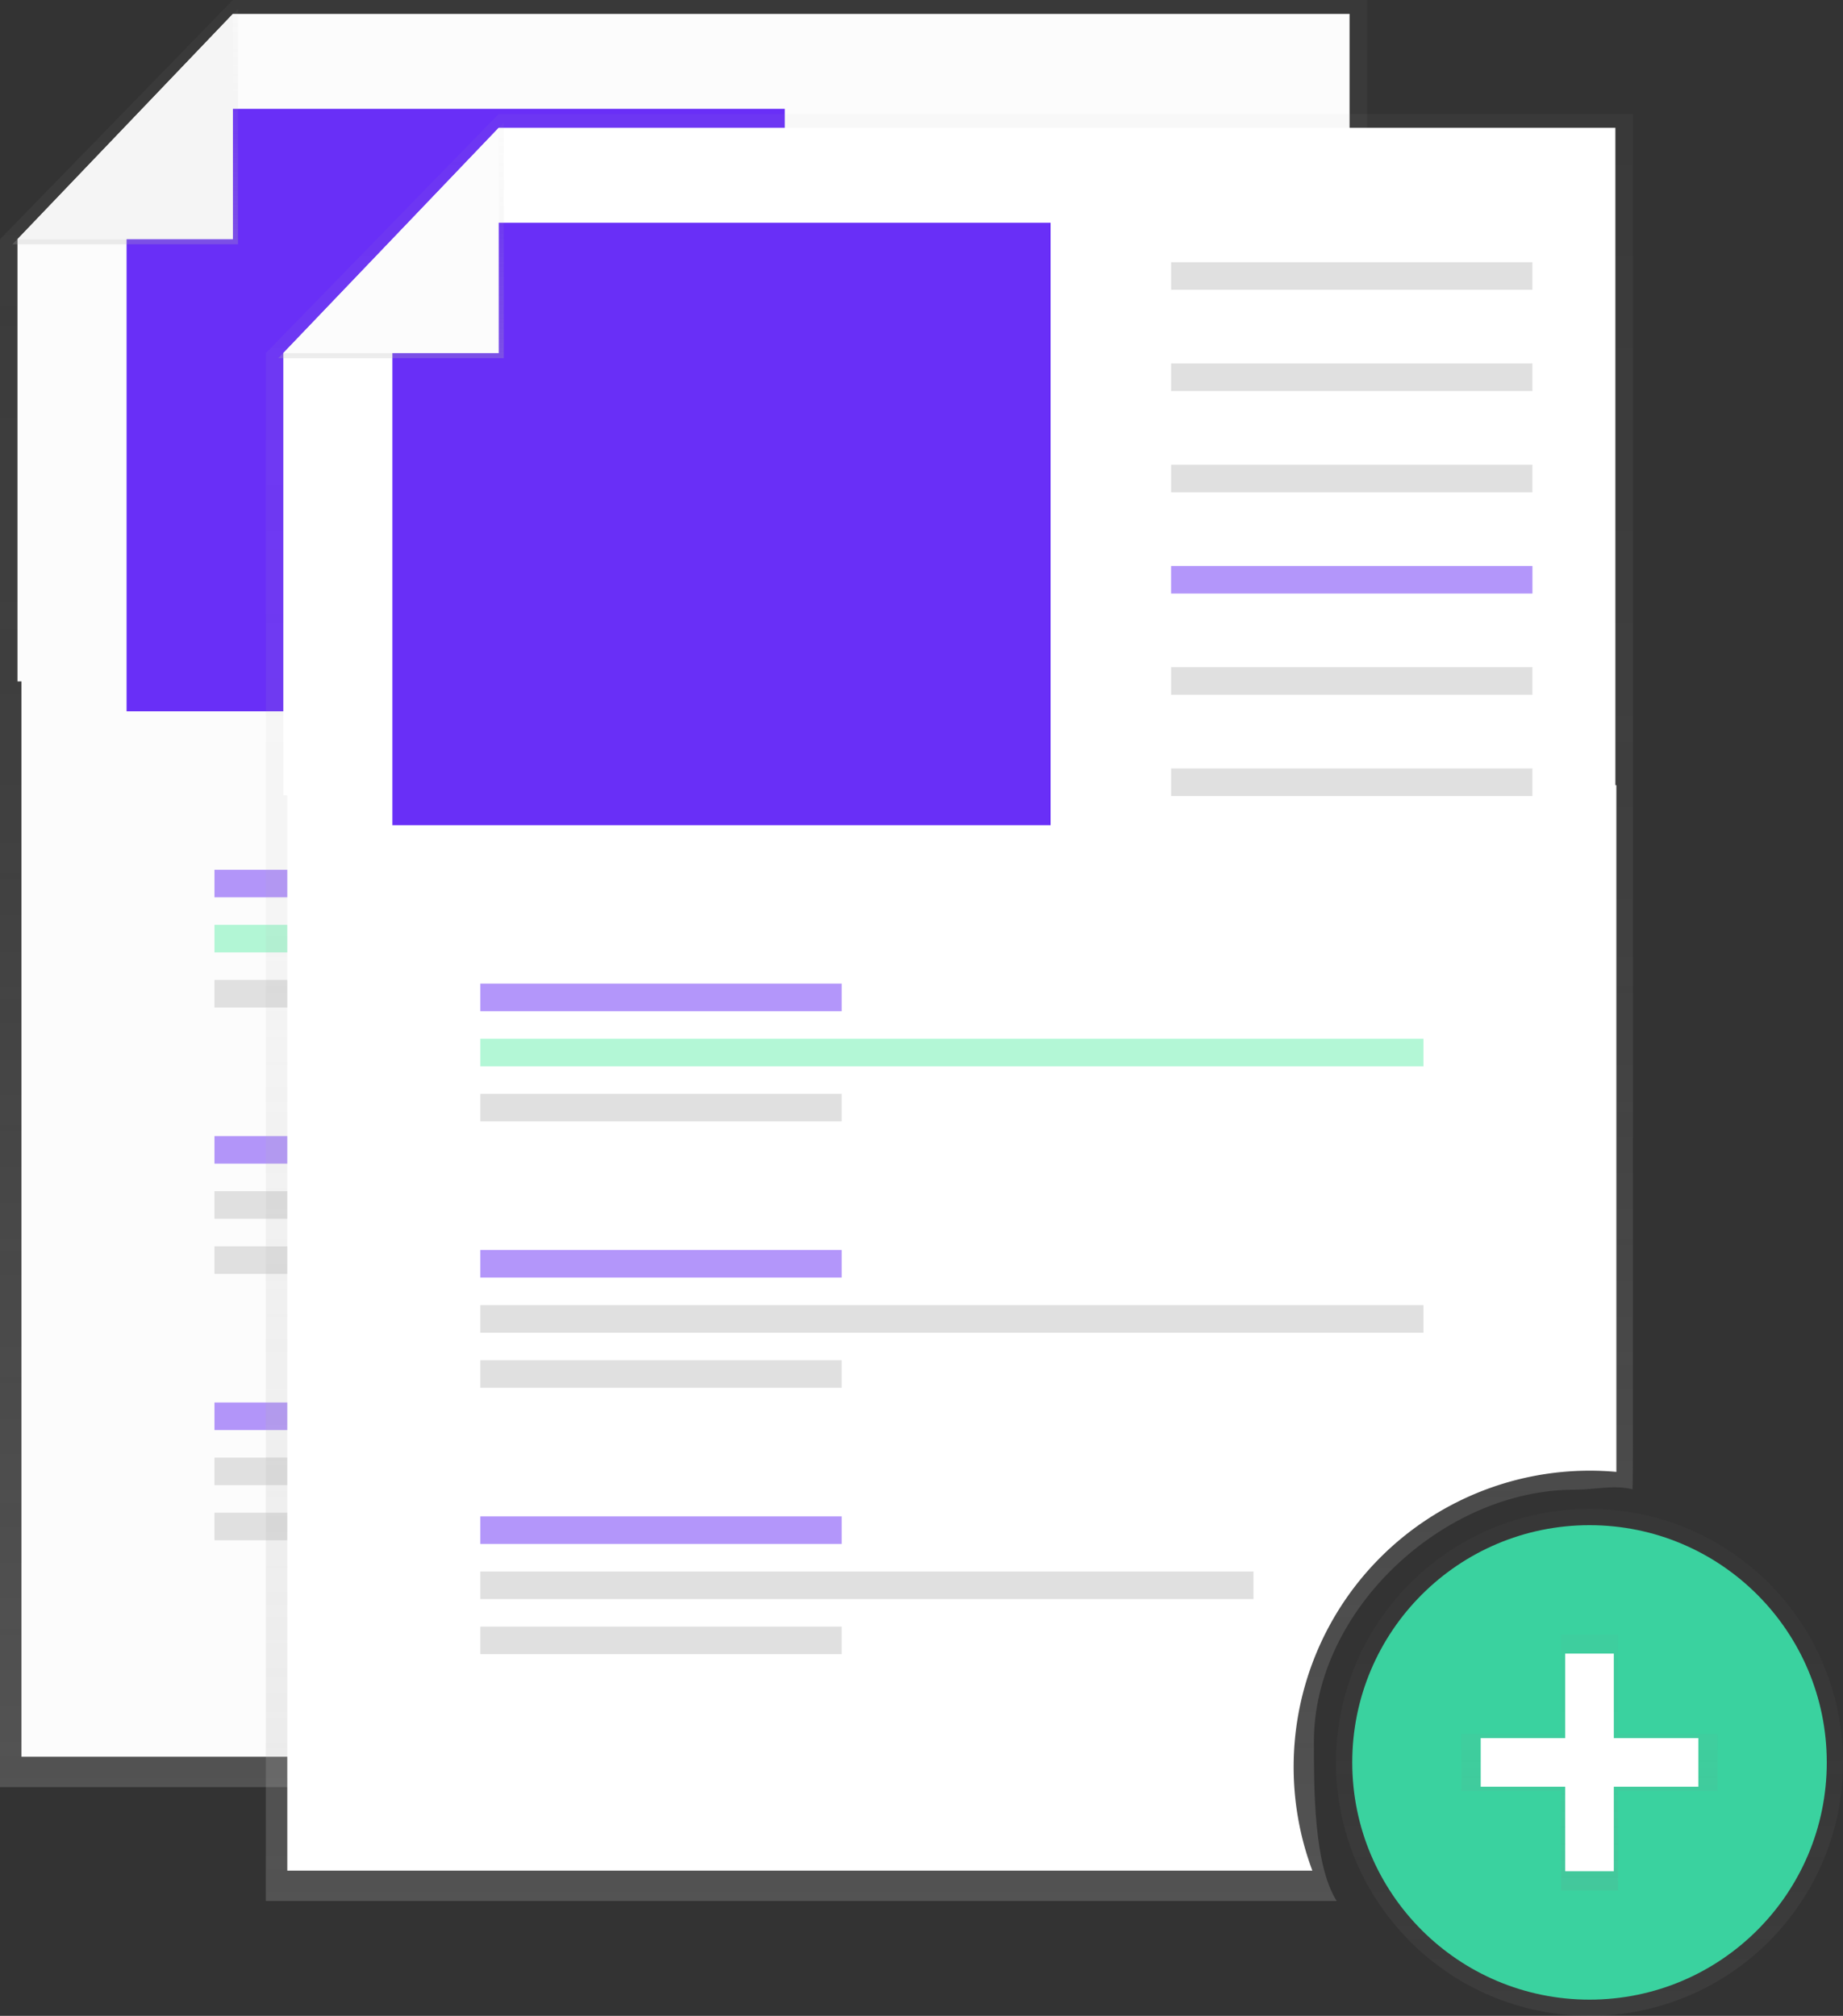 <svg id="72abf1fc-af5c-4a12-adab-83afeedac95e" data-name="Layer 1" xmlns="http://www.w3.org/2000/svg" xmlns:xlink="http://www.w3.org/1999/xlink" width="728" height="796.38" viewBox="0 0 728 796.38"><rect x="0" y="0" width="728" height="796.38" fill="#333333" stroke="none"/><defs><linearGradient id="44dab5fe-2df9-47ba-adb2-140775afca0e" x1="506" y1="757.81" x2="506" y2="51.81" gradientUnits="userSpaceOnUse"><stop offset="0" stop-color="#b3b3b3" stop-opacity="0.25"/><stop offset="0.54" stop-color="#b3b3b3" stop-opacity="0.1"/><stop offset="1" stop-color="#b3b3b3" stop-opacity="0.05"/></linearGradient><linearGradient id="b071ddd1-33a6-4512-b8b6-1cee124e019a" x1="49.46" y1="96.5" x2="49.46" y2="3.5" xlink:href="#44dab5fe-2df9-47ba-adb2-140775afca0e"/><linearGradient id="d200849e-56d5-45c5-85eb-e9070e3330a6" x1="627.87" y1="796.38" x2="627.87" y2="596.12" gradientUnits="userSpaceOnUse"><stop offset="0" stop-color="gray" stop-opacity="0.25"/><stop offset="0.54" stop-color="gray" stop-opacity="0.12"/><stop offset="1" stop-color="gray" stop-opacity="0.1"/></linearGradient><linearGradient id="39846f9a-c4dd-4a41-91c8-743bb7d77e65" x1="627.87" y1="746.82" x2="627.87" y2="645.68" xlink:href="#d200849e-56d5-45c5-85eb-e9070e3330a6"/><linearGradient id="af8f0828-33b7-4bd6-b50f-ae3d37501acf" x1="611" y1="802.81" x2="611" y2="96.81" xlink:href="#44dab5fe-2df9-47ba-adb2-140775afca0e"/><linearGradient id="152252ce-949a-4e00-886c-6a46b2444b40" x1="154.46" y1="141.5" x2="154.46" y2="48.5" xlink:href="#44dab5fe-2df9-47ba-adb2-140775afca0e"/></defs><title>add file2</title><path d="M650,694.81c0-51.76,51.11-99.48,102.87-99.48,7.93,0,15.62-2,23-.16.1-2.26.16-15.54.16-17.82V51.81H328l-92,94.5v611.5H659C649.9,743.37,650,713.15,650,694.81Z" transform="translate(-236 -51.81)" fill="url(#44dab5fe-2df9-47ba-adb2-140775afca0e)"/><path d="M642,704.81a117,117,0,0,1,117-117c3.53,0,7,.17,10.48.47V317h-525V745.81H649.39A116.74,116.74,0,0,1,642,704.81Z" transform="translate(-236 -51.81)" fill="#fcfcfc"/><polygon points="533.09 269.19 6.91 269.19 6.91 94.5 92 5.5 533.09 5.5 533.09 269.19" fill="#fcfcfc"/><rect x="357.59" y="58.59" width="142.73" height="10.89" fill="#e0e0e0"/><rect x="357.59" y="98.59" width="142.73" height="10.89" fill="#e0e0e0"/><rect x="357.59" y="138.59" width="142.73" height="10.89" fill="#e0e0e0"/><rect x="357.59" y="178.59" width="142.73" height="10.89" fill="#692ff7" opacity="0.5"/><rect x="357.59" y="218.59" width="142.73" height="10.89" fill="#e0e0e0"/><rect x="357.59" y="258.59" width="142.73" height="10.89" fill="#e0e0e0"/><rect x="84.72" y="343.59" width="142.73" height="10.89" fill="#692ff7" opacity="0.5"/><rect x="84.72" y="387.13" width="142.73" height="10.89" fill="#e0e0e0"/><rect x="84.72" y="365.36" width="372.56" height="10.89" fill="#69f0ae" opacity="0.5"/><rect x="84.72" y="448.82" width="142.73" height="10.89" fill="#692ff7" opacity="0.5"/><rect x="84.72" y="492.37" width="142.73" height="10.89" fill="#e0e0e0"/><rect x="84.72" y="470.59" width="372.56" height="10.89" fill="#e0e0e0"/><rect x="84.72" y="554.06" width="142.73" height="10.89" fill="#692ff7" opacity="0.5"/><rect x="84.72" y="597.6" width="142.73" height="10.89" fill="#e0e0e0"/><rect x="84.72" y="575.83" width="305.41" height="10.89" fill="#e0e0e0"/><polygon points="310 281 50 281 50 54 59 43 79.75 43 310 43 310 281" fill="#692ff7"/><polygon points="4.91 96.5 94 96.5 94 3.5 4.91 96.5" fill="url(#b071ddd1-33a6-4512-b8b6-1cee124e019a)"/><polygon points="6.91 94.5 92 94.5 92 5.5 6.91 94.5" fill="#f5f5f5"/><g opacity="0.5"><circle cx="627.87" cy="696.25" r="100.13" fill="url(#d200849e-56d5-45c5-85eb-e9070e3330a6)"/></g><circle cx="627.87" cy="696.25" r="93.72" fill="#3ad29f"/><g opacity="0.5"><polygon points="678.44 684.95 639.16 684.95 639.16 645.68 616.58 645.68 616.58 684.95 577.3 684.95 577.3 707.54 616.58 707.54 616.58 746.82 639.16 746.82 639.16 707.54 678.44 707.54 678.44 684.95" fill="url(#39846f9a-c4dd-4a41-91c8-743bb7d77e65)"/></g><rect x="618.27" y="653.26" width="19.2" height="85.97" fill="#fff"/><rect x="854.27" y="705.07" width="19.2" height="85.97" transform="translate(1375.93 -167.62) rotate(90)" fill="#fff"/><path d="M755,739.81c0-51.76,51.11-99.48,102.87-99.48,7.93,0,15.62-2,23-.16.1-2.26.16-15.54.16-17.82V96.81H433l-92,94.5v611.5H764C754.9,788.37,755,758.15,755,739.81Z" transform="translate(-236 -51.81)" fill="url(#af8f0828-33b7-4bd6-b50f-ae3d37501acf)"/><path d="M747,749.81a117,117,0,0,1,117-117c3.53,0,7,.17,10.48.47V362h-525V790.81H754.39A116.74,116.74,0,0,1,747,749.81Z" transform="translate(-236 -51.81)" fill="#fff"/><polygon points="638.09 314.19 111.91 314.19 111.91 139.5 197 50.5 638.09 50.5 638.09 314.19" fill="#fff"/><rect x="462.59" y="103.59" width="142.73" height="10.89" fill="#e0e0e0"/><rect x="462.59" y="143.59" width="142.73" height="10.89" fill="#e0e0e0"/><rect x="462.59" y="183.59" width="142.73" height="10.89" fill="#e0e0e0"/><rect x="462.59" y="223.59" width="142.73" height="10.89" fill="#692ff7" opacity="0.5"/><rect x="462.59" y="263.59" width="142.73" height="10.89" fill="#e0e0e0"/><rect x="462.59" y="303.59" width="142.73" height="10.89" fill="#e0e0e0"/><rect x="189.72" y="388.59" width="142.73" height="10.89" fill="#692ff7" opacity="0.5"/><rect x="189.72" y="432.13" width="142.73" height="10.89" fill="#e0e0e0"/><rect x="189.72" y="410.36" width="372.56" height="10.89" fill="#69f0ae" opacity="0.5"/><rect x="189.72" y="493.82" width="142.73" height="10.89" fill="#692ff7" opacity="0.5"/><rect x="189.72" y="537.37" width="142.73" height="10.89" fill="#e0e0e0"/><rect x="189.72" y="515.59" width="372.56" height="10.89" fill="#e0e0e0"/><rect x="189.72" y="599.06" width="142.73" height="10.89" fill="#692ff7" opacity="0.5"/><rect x="189.72" y="642.6" width="142.73" height="10.89" fill="#e0e0e0"/><rect x="189.72" y="620.83" width="305.41" height="10.89" fill="#e0e0e0"/><polygon points="415 326 155 326 155 99 164 88 184.75 88 415 88 415 326" fill="#692ff7"/><polygon points="109.91 141.5 199 141.5 199 48.5 109.91 141.5" fill="url(#152252ce-949a-4e00-886c-6a46b2444b40)"/><polygon points="111.91 139.5 197 139.5 197 50.5 111.91 139.5" fill="#fcfcfc"/></svg>